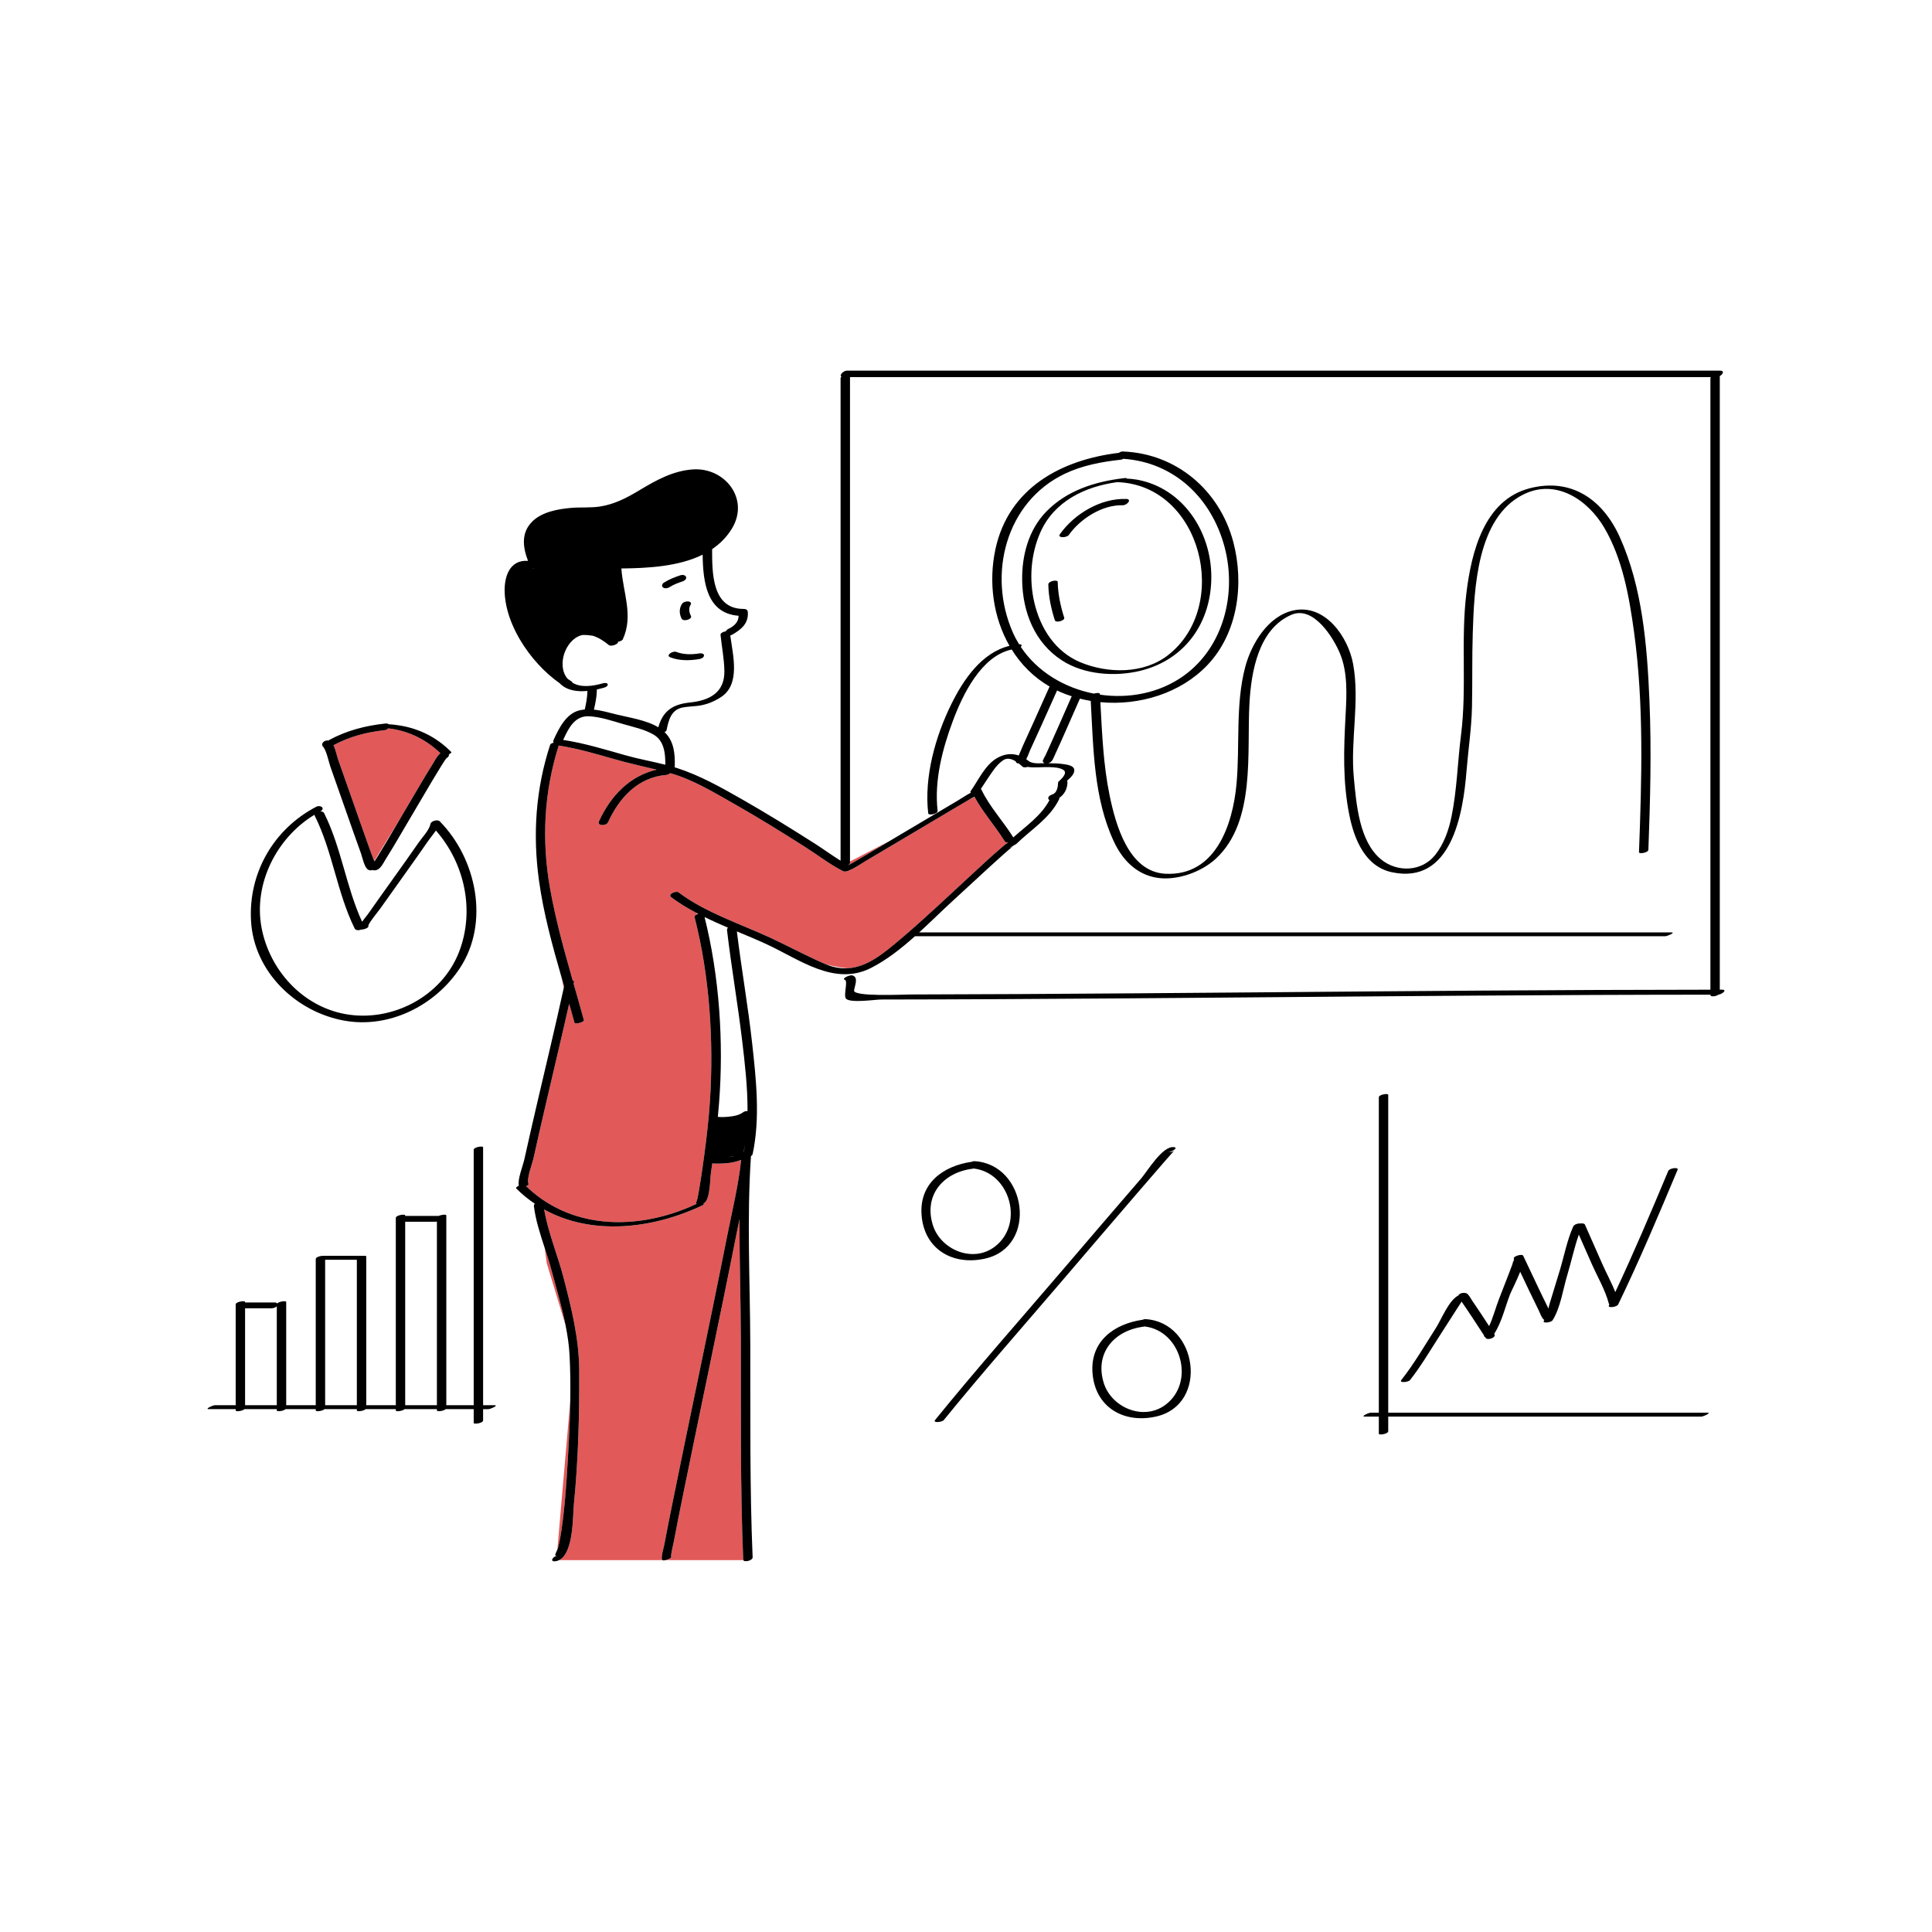 <?xml version="1.0" standalone="no"?>
<svg version="1.1" id="Layer_1" xmlns="http://www.w3.org/2000/svg" xmlns:xlink="http://www.w3.org/1999/xlink" x="0px" y="0px" width="595.279px" height="595.281px" viewBox="0 0 595.279 595.281" enable-background="new 0 0 595.279 595.281" xml:space="preserve">
<path id="color_x5F_2" fill="#e25959" d="M119.772,223.168c-0.016-0.016-0.04-0.026-0.058-0.042
	c0.419,0.009,0.833,0.029,1.238,0.077c0.345,0.041,0.683,0.104,1.021,0.162C121.248,223.278,120.515,223.208,119.772,223.168z
	 M118.459,224.99c-5.513,0.584-10.732,1.96-15.634,4.586c-0.025,0.015-0.051,0.021-0.076,0.033c0.691,1.397,1.073,3.41,1.484,4.563
	c1.533,4.282,3.031,8.577,4.535,12.87c1.546,4.415,3.084,8.833,4.667,13.234c0.542,1.506,1.079,3.014,1.653,4.507
	c0.062,0.161,0.148,0.326,0.238,0.487l8.252-13.503c1.022-1.741,2.051-3.479,3.075-5.22c2.159-3.667,4.299-7.352,6.558-10.958
	c0.648-1.037,1.312-2.446,2.292-3.337l0.14-0.229c-4.459-4.267-9.936-6.911-16.04-7.608
	C119.343,224.707,118.944,224.939,118.459,224.99z M174.619,455.165c0.5-7.812,0.971-15.732,1.093-23.632l-3.981,45.963
	c0.108-0.25,0.205-0.506,0.267-0.757c0.446-1.818,0.787-3.661,1.051-5.515C173.809,465.898,174.275,460.532,174.619,455.165z
	 M169.858,391.113c-0.581-2.162-1.304-4.378-2.033-6.617l0.627,4.708l5.813,19.148C173.104,402.517,171.363,396.717,169.858,391.113
	z M228.274,412.81c-0.033-12.312-0.471-24.787-0.404-37.204c-0.267,1.271-0.529,2.541-0.78,3.804
	c-2.751,13.897-5.616,27.771-8.483,41.646c-2.751,13.314-5.528,26.625-8.228,39.949c-0.934,4.606-1.874,9.214-2.73,13.834
	c-0.099,0.533-1.115,4.665-0.827,4.885c0.238,0.18-0.793,0.758-1.686,0.98h23.897c-0.014-0.035-0.027-0.069-0.028-0.112
	C228.055,458.035,228.337,435.382,228.274,412.81z M226.417,356.165l-2.048,0.373C225.056,356.458,225.75,356.349,226.417,356.165z
	 M171.566,479.386c0.025-0.005,0.05-0.014,0.075-0.019c-0.028,0.004-0.048,0.004-0.074,0.007L171.566,479.386z M207.077,463.765
	c2.701-13.387,5.49-26.756,8.255-40.13c2.951-14.274,5.907-28.548,8.738-42.848c1.527-7.711,3.47-15.559,4.295-23.407
	c-2.269,0.95-4.953,1.173-7.298,1.156c-0.505-0.003-1.059,0.001-1.599-0.058c-0.135,0.941-0.262,1.884-0.405,2.824
	c-0.309,2.031-0.2,7.806-1.936,9.297c-0.085,0.073-0.234,0.158-0.405,0.241c0.266,0.11,0.242,0.312-0.417,0.624
	c-15.252,7.197-33.924,9.362-48.633,1.202c1.176,6.998,4.187,14.167,5.95,20.943c2.48,9.536,4.797,18.838,4.847,28.724
	c0.07,13.717-0.284,27.52-1.645,41.176c-0.36,3.61-0.049,14.959-4.534,17.193h31.829c-0.012-0.007-0.026-0.011-0.037-0.019
	c-0.609-0.46,0.477-4.054,0.587-4.646C205.432,471.94,206.252,467.852,207.077,463.765z M262.934,265.739
	c1.804-1.052,3.604-2.113,5.401-3.178c2.014-1.192,4.024-2.391,6.037-3.586l-12.471,6.46c0,0.127,0,0.253,0,0.38
	c0,0.298-0.231,0.552-0.56,0.748c0.015,0.008,0.029,0.016,0.044,0.024C261.965,266.264,262.691,265.88,262.934,265.739z
	 M173.04,301.208c0.244,1.222,0.462,2.312,0.652,3.259c0.041-0.188,0.085-0.375,0.125-0.563
	C173.558,303.005,173.299,302.106,173.04,301.208z M309.606,259.268c-2.919-4.714-6.68-8.842-9.332-13.712l-2.181,1.13
	c-1.51,0.883-3.018,1.77-4.523,2.661c-4.631,2.74-9.254,5.495-13.879,8.246c-4.283,2.548-8.564,5.102-12.863,7.626
	c-1.606,0.943-3.28,2.179-5.05,2.894c-0.616,0.348-1.512,0.558-1.969,0.326c-4.09-2.078-7.884-5.031-11.75-7.487
	c-7.153-4.545-14.355-9.027-21.732-13.203c-6.241-3.53-12.875-7.604-19.854-9.538c-0.262,0.288-0.658,0.513-1.148,0.553
	c-8.733,0.715-14.525,7.013-17.985,14.605c-0.532,1.167-3.458,1.181-2.771-0.33c3.561-7.811,9.513-14.02,17.774-15.888
	c-4.406-1.07-8.835-2.032-13.208-3.292c-5.61-1.617-11.218-3.242-16.989-4.153c-4.557,14.376-5.297,29.232-2.656,44.079
	c1.71,9.611,4.321,19.007,6.992,28.388c0.267,0.029,0.435,0.113,0.4,0.27c-0.046,0.214-0.097,0.426-0.143,0.64
	c1.067,3.742,2.14,7.483,3.164,11.235c0.168,0.616-2.728,1.4-2.896,0.776c-0.531-1.944-1.081-3.887-1.637-5.829
	c-2.214,9.852-4.577,19.672-6.86,29.506c-1.41,6.073-2.827,12.146-4.16,18.237c-0.319,1.458-2.243,6.398-1.477,7.822
	c-0.083,0.009-0.165,0.017-0.248,0.024c0.336,0.063,0.375,0.216-0.342,0.517c-0.011,0.005-0.021,0.01-0.031,0.015
	c-0.04,0.017-0.101,0.041-0.162,0.065c1.159,1.132,2.368,2.159,3.613,3.105c0.386,0.293,0.774,0.578,1.169,0.854
	c5.185,3.64,11.002,5.791,17.059,6.675c10.189,1.484,21.046-0.597,30.672-5.14c0.007-0.003,0.019-0.006,0.026-0.01
	c-0.032-0.044-0.074-0.077-0.094-0.133c-0.029-0.066-0.038-0.136-0.027-0.208c-0.006-0.134,0.037-0.259,0.115-0.374
	c0.02-0.219,0.235-0.723,0.288-0.985c0.154-0.781,0.301-1.563,0.436-2.349c0.414-2.412,0.794-4.831,1.138-7.254
	c0.173-1.217,0.336-2.435,0.5-3.652c0.755-5.609,1.405-11.24,1.769-16.886c1.192-18.539-0.124-38.5-4.746-56.5
	c-0.087-0.339,0.245-0.654,0.709-0.875c-0.039-0.156-0.074-0.294-0.105-0.415c-2.758-1.456-5.397-3.044-7.8-4.864
	c-1.185-0.898,1.472-2.087,2.288-1.47c8.085,6.125,18.864,9.638,28,13.852c5.692,2.625,11.259,5.651,17,8.148
	c0.169,0.073,0.336,0.137,0.503,0.205c2.342,0.577,4.537,0.985,6.496,1.166c6.043-0.31,11.068-4.522,16.2-8.853
	c7.612-6.421,14.821-13.329,22.146-20.069c2.969-2.729,5.907-5.51,8.982-8.119c0.642-0.546,1.317-1.204,2.089-1.606
	c0.021-0.042,0.042-0.084,0.075-0.129C310.151,259.602,309.763,259.521,309.606,259.268z"></path>
<path id="color_x5F_1" d="M211.995,185.303c0.509,0.028,1.185,0.376,0.818,0.978c-0.716,1.176-0.483,2.354,0.087,3.535
	c0.472,0.972-2.367,1.87-2.896,0.776c-0.721-1.489-0.792-3.021,0.087-4.465C210.457,185.527,211.333,185.266,211.995,185.303z
	 M204.333,181.029c0.632,0.423,1.489,0.195,2.076-0.183c1.176-0.762,2.482-1.231,3.804-1.672c0.544-0.183,1.382-0.64,1.188-1.358
	c-0.18-0.672-1.165-0.763-1.708-0.582c-1.827,0.609-3.57,1.278-5.195,2.328C203.986,179.893,203.756,180.642,204.333,181.029z
	 M208.321,200.848c-1.022-0.382-3.395,1.093-1.736,1.712c2.825,1.055,5.753,1.002,8.695,0.541c0.578-0.091,1.497-0.365,1.629-1.052
	c0.127-0.665-0.833-0.812-1.283-0.741C213.099,201.705,210.745,201.752,208.321,200.848z M283.953,374.388
	c-0.753-9.784,6.625-15.151,15.46-16.422c0.267-0.13,0.559-0.205,0.852-0.188c16.093,0.917,19.678,26.321,3.272,30.015
	C293.563,390.037,284.764,384.919,283.953,374.388z M306.468,384.15c9.236-6.959,4.764-22.854-6.495-24.116
	c-0.1,0.031-0.204,0.057-0.313,0.07c-9,1.137-15.108,8.102-12.241,17.34C289.761,384.995,299.647,389.288,306.468,384.15z
	 M356.204,436.458c-9.975,2.246-18.773-2.871-19.584-13.402c-0.753-9.783,6.626-15.151,15.46-16.422
	c0.267-0.129,0.559-0.205,0.852-0.188C369.024,407.361,372.608,432.766,356.204,436.458z M352.639,408.701
	c-0.1,0.031-0.204,0.057-0.313,0.07c-9,1.136-15.108,8.101-12.241,17.339c2.344,7.552,12.229,11.844,19.05,6.707
	C368.37,425.857,363.897,409.961,352.639,408.701z M327.154,203.451c-8.356-5.441-12.034-14.796-12.209-24.543
	c-0.137-7.658,1.938-15.633,7.409-21.258c6.403-6.583,15.144-9.307,24.067-10.334c0.589-0.068,0.757,0.006,0.688,0.143
	c1.077,0.056,2.157,0.142,3.218,0.333c14.169,2.569,22.923,16.075,22.9,30c-0.021,14.012-8.061,25.507-21.853,28.884
	C343.586,208.581,334.002,207.91,327.154,203.451z M332.876,204.053c8.429,3.515,19.48,3.666,26.977-2.16
	c19.505-15.159,10.33-52.28-15.424-53.333c-0.059-0.002-0.1-0.009-0.145-0.016c-9.928,1.332-19.519,5.899-23.747,15.514
	c-2.959,6.727-3.514,14.584-1.81,21.735C320.599,193.649,325.173,200.842,332.876,204.053z M325.901,179.316
	c-0.015-0.837-2.917-0.294-2.896,0.776c0.064,3.708,0.868,7.479,2,11c0.308,0.958,3.19,0.136,2.896-0.776
	C326.77,186.794,325.967,183.023,325.901,179.316z M346.975,153.73c-7.846-0.233-15.91,4.548-20.396,10.854
	c-0.872,1.227,2.086,1.168,2.746,0.24c3.566-5.016,10.323-9.333,16.604-9.146C347.226,155.717,348.939,153.788,346.975,153.73z
	 M529.496,306.461c-0.796,0.589-2.492,0.751-2.492,0.131c0-0.038,0-0.076,0-0.115c-48.352,0.021-96.7,0.46-145.048,0.858
	c-24.645,0.203-49.289,0.398-73.935,0.517c-12.194,0.058-24.39,0.102-36.584,0.115c-1.716,0.001-9.79,1.224-10.832-0.353
	c-0.742-1.123,0.758-5.438-0.313-5.741c-1.116-0.313,1.491-1.573,2.321-1.34c2.05,0.576,0.686,3.239,0.541,4.669
	c-0.198,1.97,15.393,1.218,17.11,1.214c11.573-0.024,23.147-0.068,34.72-0.132c24.012-0.129,48.021-0.318,72.032-0.519
	c46.662-0.389,93.324-0.798,139.987-0.823c0-62.784,0-125.567,0-188.351c0-0.145,0.056-0.277,0.147-0.399
	c-88.417,0-176.834,0-265.25,0c0,49.747,0,99.494,0,149.242c0,0.127,0,0.253,0,0.38c0,0.298-0.231,0.552-0.56,0.748
	c0.015,0.008,0.029,0.016,0.044,0.023c0.579-0.323,1.306-0.708,1.548-0.849c1.804-1.052,3.604-2.113,5.401-3.178
	c2.014-1.192,4.024-2.392,6.037-3.586c2.613-1.555,5.229-3.105,7.843-4.66c4.284-2.548,8.564-5.103,12.864-7.626
	c1.312-0.771,2.668-1.734,4.084-2.452c-0.183-0.103-0.23-0.272-0.05-0.527c2.407-3.391,4.423-8.081,8.208-10.197
	c2.311-1.292,4.499-1.437,6.571-0.734c0.457-0.989,0.977-2.343,1.284-3.013c1.17-2.552,2.328-5.107,3.48-7.666
	c1.587-3.521,3.166-7.043,4.739-10.569c-4.892-2.836-8.792-6.785-11.671-11.402c-9.358,1.981-15.081,13.865-18.083,21.881
	c-3.246,8.668-5.825,18.482-4.742,27.809c0.111,0.956-2.805,1.575-2.896,0.776c-1.298-11.177,2.199-23.674,7.109-33.616
	c3.764-7.619,9.335-15.854,17.929-17.989c-5.011-8.727-6.524-19.599-4.326-29.791c4.041-18.737,20.152-27.531,38.032-29.666
	c0.344-0.258,0.77-0.436,1.194-0.42c16.504,0.595,29.827,11.952,34.042,27.814c3.409,12.83,1.504,28.029-7.934,37.975
	c-8.251,8.693-20.974,12.59-33.007,11.448c0.536,9.618,0.899,19.282,2.854,28.743c1.855,8.979,5.837,23.577,17.228,24.13
	c15.468,0.749,20.719-15.174,21.867-27.646c1.09-11.848-0.384-24.458,2.684-36.053c1.899-7.179,7.041-15.765,14.894-17.447
	c9.633-2.064,16.811,8.05,18.354,16.529c2.112,11.605-0.896,23.366,0.223,35.049c0.769,8.026,1.619,19.564,8.368,25.128
	c4.961,4.089,12.576,3.869,16.72-1.392c2.701-3.43,4.161-7.626,5.022-11.868c1.677-8.267,1.855-16.755,2.916-25.107
	c1.834-14.463-0.131-29.215,1.658-43.738c1.54-12.495,5.417-28.549,19.443-32.213c12.846-3.354,22.565,3.419,27.789,14.984
	c7.021,15.543,8.45,33.594,9.164,50.425c0.65,15.319,0.243,30.629-0.328,45.943c-0.034,0.95-2.92,1.373-2.896,0.775
	c0.842-22.598,1.547-45.443-1.531-67.915c-1.488-10.857-3.547-22.56-9.202-32.135c-5.037-8.529-14.877-15.226-24.979-10.137
	c-14.246,7.178-15.064,28.967-15.507,42.688c-0.246,7.608-0.069,15.22-0.241,22.827c-0.149,6.597-1.156,13.112-1.685,19.686
	c-1.039,12.942-4.553,35.068-22.978,31.149c-8.286-1.762-11.64-10.195-13.141-17.71c-2.068-10.355-1.698-20.291-1.135-30.771
	c0.333-6.188,0.699-13.1-1.745-18.953c-2.021-4.842-8.17-14.854-14.993-11.875c-10.104,4.41-12.325,17.458-12.882,27.159
	c-0.87,15.208,2.034,36.552-10.398,48.009c-4.468,4.118-12.017,6.816-18.104,5.842c-6.237-0.998-10.553-5.407-13.186-10.972
	c-6.339-13.399-6.397-28.963-7.218-43.525c-1.124-0.187-2.24-0.408-3.341-0.687c-1.498,3.421-3.001,6.841-4.519,10.254
	c-1.061,2.387-2.114,4.778-3.217,7.146c-0.409,0.878-0.704,1.88-1.609,2.353c-0.116,0.062-0.289,0.111-0.478,0.147
	c1.648,0.016,3.313,0.036,4.94,0.29c0.899,0.141,2.888,0.4,3.123,1.563c0.288,1.424-1.308,2.728-2.223,3.551l0,0
	c0.099,0.13,0.16,0.291,0.156,0.495c-0.042,2-0.961,3.714-2.507,4.754c0.026,0.134,0.007,0.292-0.087,0.482
	c-2.871,5.863-8.643,9.311-13.179,13.736c-0.156,0.151-0.387,0.265-0.647,0.341c-0.402,0.383-1.066,0.717-1.59,0.697
	c1.44,0.053,1.245-0.382,0.265,0.451c-0.61,0.519-1.215,1.042-1.813,1.574c-1.5,1.334-2.986,2.683-4.468,4.039
	c-3.899,3.57-7.774,7.165-11.667,10.741c-3.238,2.976-6.551,6.261-10.004,9.417c77.263,0,154.525,0,231.788,0
	c1.412,0-1.292,1.16-1.885,1.16c-77.063,0-154.126,0-231.189,0c-4.249,3.796-8.717,7.319-13.53,9.771
	c-11.305,5.755-22.096-2.645-32.283-7.343c-2.903-1.339-5.971-2.609-9.069-3.907c1.392,11.46,3.416,22.836,4.688,34.314
	c1.243,11.214,2.553,23.112,0.178,34.265c-0.058,0.267-0.258,0.491-0.524,0.667c-1.309,19.2-0.271,38.809-0.21,58.035
	c0.069,21.828-0.195,43.732,0.722,65.547c0.045,1.063-2.597,1.642-2.868,0.888c-0.014-0.035-0.027-0.069-0.028-0.112
	c-0.949-22.557-0.667-45.21-0.729-67.781c-0.033-12.312-0.471-24.787-0.404-37.204c-0.267,1.271-0.529,2.541-0.78,3.804
	c-2.751,13.897-5.616,27.771-8.483,41.646c-2.751,13.314-5.528,26.625-8.228,39.949c-0.934,4.606-1.874,9.213-2.73,13.834
	c-0.099,0.533-1.115,4.665-0.827,4.885c0.238,0.18-0.793,0.758-1.686,0.98c-0.418,0.104-0.802,0.129-1.014,0
	c-0.012-0.007-0.026-0.011-0.037-0.019c-0.609-0.46,0.477-4.055,0.587-4.646c0.76-4.1,1.58-8.188,2.405-12.275
	c2.701-13.387,5.49-26.756,8.255-40.13c2.951-14.273,5.907-28.548,8.738-42.847c1.527-7.711,3.47-15.559,4.295-23.408
	c-2.269,0.951-4.953,1.173-7.298,1.157c-0.505-0.003-1.059,0.001-1.599-0.058c-0.135,0.94-0.262,1.884-0.405,2.823
	c-0.309,2.032-0.2,7.807-1.936,9.297c-0.085,0.073-0.234,0.158-0.405,0.241c0.266,0.111,0.242,0.313-0.417,0.624
	c-15.252,7.198-33.924,9.363-48.633,1.203c1.176,6.998,4.187,14.167,5.95,20.943c2.48,9.536,4.797,18.838,4.847,28.724
	c0.07,13.716-0.284,27.52-1.645,41.175c-0.36,3.611-0.049,14.959-4.534,17.194c-0.318,0.159-0.66,0.274-1.028,0.335
	c-1.96,0.323-1.059-1.373,0.303-1.653c0.025-0.005,0.05-0.013,0.075-0.018c-0.028,0.004-0.048,0.004-0.074,0.007
	c-0.938,0.111-0.292-0.826,0.163-1.88c0.108-0.25,0.205-0.506,0.267-0.757c0.446-1.819,0.787-3.661,1.051-5.516
	c0.761-5.324,1.228-10.69,1.571-16.059c0.5-7.812,0.971-15.733,1.093-23.632c0.072-4.672,0.021-9.336-0.218-13.964
	c-0.159-3.067-0.618-6.146-1.229-9.216c-1.161-5.835-2.902-11.636-4.407-17.239c-0.581-2.162-1.304-4.378-2.033-6.617
	c-1.396-4.279-2.816-8.645-3.321-12.904c-0.03-0.254,0.098-0.482,0.308-0.676c-2.001-1.35-3.917-2.905-5.719-4.698
	c-0.255-0.253,0.182-0.613,0.781-0.875c-0.507-1.753,1.306-6.396,1.618-7.812c1.342-6.089,2.749-12.163,4.159-18.236
	c2.697-11.604,5.506-23.188,8.041-34.83c0.041-0.188,0.085-0.375,0.125-0.563c-0.26-0.898-0.52-1.797-0.778-2.695
	c-2.851-9.874-5.58-19.802-6.976-29.962c-1.95-14.218-1.006-28.115,3.46-41.78c0.089-0.271,0.546-0.487,1.069-0.624
	c-0.151-0.194-0.189-0.461-0.03-0.813c1.604-3.532,3.854-8.219,8.084-9.172c0.511-0.115,1.02-0.188,1.526-0.234
	c0.439-1.883,0.792-3.792,0.825-5.729c-3.035,0.294-6.156-0.075-8.32-2.136c-0.058-0.056-0.101-0.12-0.156-0.178
	c-4.7-3.291-9.154-8.118-12.335-13.534c-0.143-0.229-0.28-0.466-0.413-0.714c-2.239-3.993-3.78-8.271-4.188-12.468
	c-0.58-5.948,1.351-11.456,7.11-11.042c-1.64-4.271-2.175-8.729,1.395-12.203c2.992-2.913,7.955-3.787,11.938-4.122
	c2.948-0.248,6.046,0.032,8.959-0.435c4.399-0.704,8.167-2.669,11.94-4.94c5.176-3.114,10.354-6.027,16.503-6.474
	c9.88-0.715,17.61,9.068,12.118,18.177c-1.607,2.664-3.706,4.749-6.13,6.385c0.004,7.148-0.092,18.426,9.656,18.417
	c0.688,0,1.29,0.209,1.344,0.969c0.25,3.532-1.988,5.34-4.823,6.975c-0.194,0.112-0.39,0.178-0.581,0.209
	c0.799,6.129,3.242,15.124-2.929,19.064c-2.21,1.412-4.552,2.352-7.177,2.663c-1.511,0.18-3.075,0.205-4.567,0.492
	c-3.609,0.694-4.348,4.005-4.953,6.985c-0.046,0.229-0.294,0.43-0.623,0.586c2.893,2.81,3.239,6.567,3.153,10.525
	c-0.002,0.118-0.035,0.226-0.079,0.328c0.224,0.068,0.45,0.13,0.672,0.201c7.063,2.268,13.685,5.991,20.099,9.653
	c7.639,4.359,15.123,8.981,22.536,13.714c2.605,1.663,5.184,3.559,7.854,5.215c0-49.539,0-99.078,0-148.617
	c0-0.2,0.102-0.38,0.267-0.536c-0.761-0.443,0.604-1.842,1.7-1.842c89.667,0,179.333,0,269,0c1.479,0,0.875,1.127-0.07,1.68
	c0,63.015,0,126.028,0,189.042c0.209,0,0.418-0.001,0.628-0.001C532.41,304.935,530.543,306.355,529.496,306.461z M164.453,175.204
	c0,0-0.044-0.053-0.116-0.153c-0.052,0.012-0.103,0.021-0.153,0.027C164.351,175.154,164.453,175.204,164.453,175.204z
	 M185.772,210.534c1.728-0.484,2.078,0.858,0.359,1.341c-0.7,0.197-1.457,0.389-2.242,0.558c0.004,0.034,0.014,0.063,0.014,0.102
	c-0.032,2.07-0.429,4.107-0.91,6.116c2.286,0.228,4.551,0.885,6.798,1.45c3.912,0.982,9.318,1.724,13.046,3.988
	c1.376-4.951,4.357-7.092,9.733-7.639c5.989-0.61,10.734-3.013,10.622-9.72c-0.063-3.754-0.809-7.413-1.188-11.137
	c-0.054-0.526,0.829-0.945,1.634-1.08c0.101-0.234,0.308-0.47,0.669-0.678c2.182-1.009,3.262-2.381,3.263-4.107
	c-9.802-0.742-10.967-10.343-11.075-18.823c-7.445,3.672-16.982,4.168-25.04,4.246c0.503,7.492,3.8,14.532,0.438,21.836
	c-0.175,0.38-0.854,0.646-1.512,0.759c0.388,0.618-2.062,1.604-2.776,1.013c-1.374-1.137-3.136-2.328-4.99-2.888
	c-1.007-0.155-2.062-0.249-3.116-0.226c-0.437,0.083-0.867,0.218-1.291,0.421c-2.382,1.139-4.039,3.741-4.612,6.256
	c-0.525,2.304-0.333,5.018,1.319,6.84c0.392,0.276,0.785,0.543,1.18,0.794c0.209,0.134,0.303,0.279,0.322,0.428
	C179.185,211.984,182.785,211.373,185.772,210.534z M173.521,227.982c6.495,0.988,12.771,2.91,19.081,4.704
	c4.063,1.156,8.29,1.896,12.394,2.941c0.031-3.401-0.322-7.341-3.561-9.248c-2.915-1.716-6.325-2.369-9.536-3.313
	c-3.294-0.967-6.961-2.209-10.409-2.371C177.045,220.49,175.128,224.45,173.521,227.982z M226.417,356.165l-2.048,0.373
	C225.056,356.458,225.75,356.349,226.417,356.165z M229.175,354.89c0.143-0.738,0.271-1.479,0.385-2.224l-0.448,2.239
	C229.134,354.901,229.153,354.895,229.175,354.89z M224.004,286.592c-0.034-0.29,0.093-0.548,0.305-0.763
	c-2.432-1.037-4.859-2.107-7.224-3.262c4.587,18.27,5.93,38.567,4.465,57.331c-0.11,1.41-0.24,2.818-0.372,4.226
	c0.259,0.023,0.518,0.046,0.778,0.052c0.771,0.02,1.543,0.002,2.313-0.075c1.648-0.165,3.407-0.398,4.757-1.431
	c0.342-0.262,0.845-0.356,1.3-0.326c0.038-7.289-0.811-14.654-1.657-21.739C227.309,309.241,225.339,297.958,224.004,286.592z
	 M337.039,213.717c0.822-0.271,1.838-0.297,1.861,0.099c0.004,0.074,0.009,0.146,0.014,0.22c8.935,1.302,18.345-0.478,25.789-5.81
	c12.36-8.857,16.407-25.386,12.604-39.702c-3.991-15.022-15.503-26.091-31.182-27.16c-0.221,0.144-0.485,0.248-0.788,0.28
	c-5.883,0.634-11.896,1.762-17.276,4.335c-18.113,8.663-23.882,30.929-15.994,48.876c0.561,1.273,1.208,2.486,1.925,3.646
	c0.921-0.008,0.93,0.425,0.529,0.813C319.604,206.97,327.977,211.944,337.039,213.717z M316.188,233.918
	c0.36,0.237,0.717,0.495,1.07,0.779c0.02,0.007,0.043,0.012,0.062,0.021c1.271,0.662,3.192,0.436,4.596,0.444
	c-0.379-0.096-0.662-0.32-0.599-0.77c0.002-0.02,0.006-0.038,0.009-0.057c0.032-0.236,0.179-0.442,0.384-0.611
	c-0.487,0.24-0.005-0.102,0.367-0.898c0.365-0.785,0.727-1.573,1.083-2.363c0.989-2.19,1.968-4.387,2.94-6.585
	c1.378-3.112,2.75-6.229,4.115-9.347c-1.116-0.362-2.219-0.759-3.292-1.221c-0.414-0.178-0.818-0.37-1.22-0.563
	c-1.552,3.473-3.104,6.943-4.669,10.408c-1.22,2.698-2.436,5.398-3.683,8.083C317.01,231.979,316.683,233.091,316.188,233.918z
	 M302.206,243.092c0.081,0.061,0.15,0.132,0.194,0.224c2.567,5.36,6.689,9.688,9.816,14.699c3.995-3.563,8.611-6.688,11.14-11.49
	c-0.167-0.095-0.299-0.231-0.353-0.433c-0.185-0.685,0.685-1.152,1.204-1.302c1.394-0.398,1.756-2.209,1.782-3.455
	c0.002-0.118,0.041-0.229,0.094-0.333c-0.033-0.042-0.021-0.098,0.061-0.172c0.706-0.636,3.046-2.673,1.456-3.634
	c-1.258-0.76-2.966-0.777-4.391-0.832c-1.91-0.073-4.452,0.268-6.601-0.062c-0.588,0.172-1.214,0.208-1.508-0.053
	c-0.36-0.317-0.778-0.683-1.233-1.032c-0.464,0.003-0.841-0.157-0.883-0.616c-1.235-0.771-2.634-1.213-3.899-0.356
	c-1.127,0.764-2.051,1.792-2.857,2.88C304.801,239.056,303.564,241.115,302.206,243.092z M259.809,268.439
	c-4.09-2.078-7.884-5.031-11.75-7.487c-7.153-4.545-14.355-9.027-21.732-13.203c-6.241-3.53-12.875-7.604-19.854-9.538
	c-0.262,0.288-0.658,0.513-1.148,0.553c-8.733,0.715-14.525,7.013-17.985,14.605c-0.532,1.167-3.458,1.181-2.771-0.33
	c3.561-7.811,9.513-14.02,17.774-15.888c-4.406-1.07-8.835-2.032-13.208-3.292c-5.61-1.617-11.218-3.242-16.989-4.153
	c-4.557,14.376-5.297,29.232-2.656,44.079c1.71,9.611,4.321,19.007,6.992,28.388c0.267,0.029,0.435,0.113,0.4,0.27
	c-0.046,0.214-0.097,0.426-0.143,0.64c1.067,3.742,2.14,7.483,3.164,11.235c0.168,0.616-2.728,1.4-2.896,0.776
	c-0.531-1.944-1.081-3.887-1.637-5.829c-2.214,9.852-4.577,19.672-6.86,29.506c-1.41,6.073-2.827,12.146-4.16,18.237
	c-0.319,1.458-2.243,6.398-1.477,7.822c-0.083,0.009-0.165,0.017-0.248,0.024c0.336,0.063,0.375,0.216-0.342,0.517
	c-0.011,0.005-0.021,0.01-0.031,0.015c-0.04,0.017-0.101,0.041-0.162,0.065c1.159,1.132,2.368,2.159,3.613,3.105
	c0.386,0.293,0.774,0.578,1.169,0.854c5.185,3.64,11.002,5.791,17.059,6.675c10.189,1.484,21.046-0.597,30.672-5.14
	c0.007-0.003,0.019-0.006,0.026-0.01c-0.032-0.044-0.074-0.077-0.094-0.133c-0.029-0.066-0.038-0.136-0.027-0.208
	c-0.006-0.134,0.037-0.259,0.115-0.374c0.02-0.219,0.235-0.723,0.288-0.985c0.154-0.781,0.301-1.563,0.436-2.349
	c0.414-2.412,0.794-4.831,1.138-7.254c0.173-1.217,0.336-2.435,0.5-3.652c0.755-5.609,1.405-11.24,1.769-16.886
	c1.192-18.539-0.124-38.5-4.746-56.5c-0.087-0.339,0.245-0.654,0.709-0.875c0.12-0.058,0.247-0.11,0.38-0.153
	c-0.164-0.085-0.322-0.176-0.485-0.262c-2.758-1.456-5.397-3.044-7.8-4.864c-1.185-0.897,1.472-2.087,2.288-1.47
	c8.085,6.125,18.864,9.638,28,13.852c5.692,2.625,11.259,5.651,17,8.148c0.169,0.074,0.336,0.137,0.503,0.205
	c2.311,0.929,4.461,1.27,6.496,1.166c6.043-0.31,11.068-4.522,16.2-8.853c7.612-6.421,14.821-13.329,22.146-20.068
	c2.969-2.73,5.907-5.511,8.982-8.12c0.642-0.545,1.317-1.204,2.089-1.606c0.021-0.042,0.042-0.084,0.075-0.129
	c-0.438,0.038-0.827-0.042-0.983-0.296c-2.919-4.714-6.68-8.842-9.332-13.712c-0.014-0.025-0.029-0.05-0.043-0.075
	c-0.513,0.281-1.057,0.571-1.26,0.689c-0.293,0.171-0.584,0.345-0.877,0.517c-1.51,0.883-3.018,1.77-4.523,2.661
	c-4.631,2.741-9.254,5.495-13.879,8.246c-4.283,2.548-8.564,5.102-12.863,7.626c-1.606,0.943-3.28,2.179-5.05,2.894
	C261.161,268.459,260.266,268.669,259.809,268.439z M526.054,435.263c-32.773,0-65.547,0-98.32,0c0-32.649,0-65.298,0-97.947
	c0-0.511-2.896-0.082-2.896,0.776c0,32.39,0,64.779,0,97.17c-0.816,0-1.632,0-2.449,0c-0.626,0-3.309,1.216-1.87,1.216
	c1.439,0,2.879,0,4.319,0c0,1.76,0,3.521,0,5.281c0,0.511,2.896,0.082,2.896-0.776c0-1.501,0-3.003,0-4.504
	c32.15,0,64.301,0,96.45,0C524.81,436.479,527.493,435.263,526.054,435.263z M150.479,434.181c-0.543,0-1.087,0-1.63,0
	c0,1.156,0,2.313,0,3.469c0,0.858-2.896,1.287-2.896,0.776c0-1.415,0-2.83,0-4.246c-2.876,0-5.753,0-8.629,0
	c-0.641,0.603-2.704,0.844-2.704,0.412c0-0.138,0-0.275,0-0.412c-3.321,0-6.642,0-9.963,0c-0.641,0.603-2.704,0.844-2.704,0.412
	c0-0.138,0-0.275,0-0.412c-3.1,0-6.197,0-9.297,0c-0.641,0.603-2.704,0.844-2.704,0.412c0-0.138,0-0.275,0-0.412
	c-3.32,0-6.642,0-9.963,0c-0.641,0.603-2.704,0.844-2.704,0.412c0-0.138,0-0.275,0-0.412c-3.1,0-6.197,0-9.297,0
	c-0.641,0.603-2.705,0.844-2.705,0.412c0-0.138,0-0.275,0-0.412c-3.32,0-6.641,0-9.962,0c-0.641,0.603-2.705,0.844-2.705,0.412
	c0-0.138,0-0.275,0-0.412c-2.75,0-5.5,0-8.25,0c-1.438,0,1.244-1.216,1.87-1.216c2.126,0,4.253,0,6.38,0c0-10.347,0-20.692,0-31.038
	c0-0.858,2.897-1.287,2.897-0.776c0,0.052,0,0.105,0,0.158c3.049,0,6.099,0,9.148,0c0.274,0,0.584,0.11,0.764,0.301
	c0.58-0.637,2.755-0.901,2.755-0.458c0,10.605,0,21.209,0,31.814c3.034,0,6.069,0,9.103,0c0-15.013,0-30.026,0-45.038
	c0-0.625,1.53-1.02,2.366-0.993c0.023-0.002,0.05-0.007,0.07-0.007c4.222,0,8.444,0,12.667,0c0.288,0,0.406,0.05,0.414,0.128
	c0.028,0.026,0.047,0.058,0.047,0.095c0,15.271,0,30.543,0,45.814c3.034,0,6.069,0,9.104,0c0-19.235,0-38.471,0-57.705
	c0-0.858,2.896-1.287,2.896-0.776c0,0.051,0,0.104,0,0.155c3.452,0,6.905,0,10.357,0c0.846-0.404,2.31-0.519,2.31-0.155
	c0,19.494,0,38.988,0,58.481c2.813,0,5.624,0,8.437,0c0-26.231,0-52.463,0-78.693c0-0.858,2.896-1.287,2.896-0.776
	c0,26.49,0,52.98,0,79.471c1.167,0,2.333,0,3.5,0C153.788,432.965,151.104,434.181,150.479,434.181z M85.284,402.491
	c-0.429,0.442-1.129,0.61-1.708,0.61c-2.688,0-5.374,0-8.062,0c0,9.955,0,19.909,0,29.864c3.256,0,6.513,0,9.77,0
	C85.284,422.807,85.284,412.649,85.284,402.491z M109.951,388.149c-3.257,0-6.514,0-9.77,0c0,14.938,0,29.877,0,44.816
	c3.256,0,6.513,0,9.77,0C109.951,418.027,109.951,403.088,109.951,388.149z M134.618,376.383c-0.129,0.032-0.256,0.055-0.375,0.055
	c-3.132,0-6.264,0-9.396,0c0,18.842,0,37.685,0,56.527c3.256,0,6.513,0,9.77,0C134.618,414.105,134.618,395.244,134.618,376.383z
	 M465.987,389.558c-0.344,0.938-0.701,1.871-1.057,2.804c-0.99,2.596-2.003,5.183-3.02,7.77c-1.002,2.548-1.833,5.751-3.086,8.464
	c-0.822-1.259-1.642-2.519-2.471-3.771c-0.948-1.433-1.902-2.863-2.878-4.277c-0.393-0.569-0.952-1.777-1.646-2.064
	c-0.711-0.293-2.116-0.113-2.502,0.67c-0.005,0.009-0.006,0.015-0.01,0.022c-2.927,1.463-5.237,7.416-6.889,9.991
	c-3.439,5.366-6.698,11.021-10.653,16.031c-0.77,0.977,2.135,0.709,2.686,0.012c3.305-4.187,6.053-8.878,8.936-13.355
	c1.758-2.73,3.505-5.468,5.26-8.2c0.558-0.867,1.117-1.731,1.683-2.595c0.184,0.262,0.355,0.508,0.454,0.649
	c0.979,1.411,1.929,2.845,2.878,4.276c1.193,1.801,2.375,3.61,3.552,5.423c-0.015,0.149,0.032,0.304,0.178,0.452
	c0.005,0.005,0.011,0.01,0.016,0.016c0.066,0.067,0.145,0.114,0.221,0.163c0.041,0.063,0.082,0.124,0.122,0.188
	c0.56,0.864,3.369-0.104,2.684-1.161c-0.021-0.032-0.042-0.063-0.062-0.095c2.291-3.452,3.444-8.487,4.924-12.262
	c0.322-0.821,1.985-4.047,3.09-6.856c0.871,1.843,1.736,3.688,2.614,5.527c1.035,2.167,2.076,4.33,3.145,6.479
	c0.405,0.815,0.804,2.103,1.502,2.731c0.047,0.042,0.112,0.063,0.174,0.091c-0.042,0.074-0.08,0.155-0.125,0.226
	c-0.625,0.979,2.233,0.568,2.656-0.093c2.445-3.823,3.233-9.628,4.533-13.918c1.223-4.033,2.14-8.437,3.565-12.5
	c1.314,2.976,2.63,5.952,3.938,8.931c1.74,3.957,4.219,8.144,5.312,12.34c0.026,0.104,0.089,0.186,0.17,0.251
	c-0.058,0.117-0.111,0.234-0.167,0.353c-0.39,0.806,2.46,0.508,2.892-0.386c6.575-13.612,12.451-27.537,18.297-41.475
	c0.362-0.862-2.508-0.527-2.892,0.387c-5.253,12.521-10.535,25.032-16.321,37.317c-1.155-2.968-2.784-5.899-4.017-8.711
	c-1.763-4.017-3.534-8.03-5.312-12.041c-0.176-0.396-0.75-0.479-1.344-0.384c-0.698-0.1-1.974,0.241-2.273,0.909
	c-1.904,4.228-2.827,9.166-4.162,13.594c-0.976,3.233-1.956,6.464-2.961,9.688c-0.191,0.614-0.361,1.312-0.544,2.023
	c-0.091-0.216-0.179-0.421-0.265-0.595c-1.095-2.204-2.155-4.428-3.216-6.648c-1.433-3-2.853-6.006-4.263-9.017
	c-0.354-0.754-3.153,0.229-2.897,0.775c0.032,0.069,0.065,0.139,0.099,0.207c-0.185,0.249-0.219,0.533,0.017,0.814
	C466.149,388.25,466.239,388.869,465.987,389.558z M358.484,358.276c0.833-0.957,1.669-1.911,2.513-2.859
	c1.479-1.663,0.79-0.215-1.104-0.463c0.857,0.112,3.406-1.294,1.793-1.505c-3.506-0.459-8.223,7.505-10.031,9.598
	c-7.925,9.17-15.804,18.381-23.681,27.593c-13.321,15.58-26.939,30.972-39.86,46.889c-0.777,0.958,2.126,0.7,2.686,0.012
	c11.847-14.593,24.328-28.709,36.536-42.999c7.729-9.047,15.468-18.088,23.23-27.106
	C353.197,364.375,355.834,361.32,358.484,358.276z M77.356,283.898c-0.897-14.854,6.911-28.438,20.068-35.309
	c1.36-0.71,2.942,0.514,1.265,1.432c0.508-0.017,0.979,0.126,1.172,0.515c5.331,10.646,6.744,22.68,11.704,33.463
	c0.693-0.968,1.525-1.941,1.711-2.208c2.517-3.6,5.075-7.169,7.625-10.743c2.708-3.799,5.427-7.59,8.076-11.428
	c1.093-1.583,3.236-3.771,3.645-5.706c0.004-0.02,0.017-0.037,0.022-0.056c0.045-0.793,2.143-1.508,2.842-0.798
	c11.34,11.49,15.482,31.273,6.167,45.301c-7.631,11.489-21.726,18.616-35.599,16.111C91.193,311.788,78.298,299.454,77.356,283.898z
	 M80.599,285.892c2.467,12.968,12.537,24.165,25.819,26.563c14.313,2.584,29.716-5.377,35.038-19.195
	c4.901-12.727,1.716-27.256-7.144-37.361c-0.743,1.089-1.647,2.141-2.241,2.999c-2.419,3.504-4.887,6.974-7.357,10.439
	c-2.509,3.521-5.031,7.034-7.521,10.569c-0.423,0.603-3.942,4.902-3.693,5.398c0.234,0.468-1.182,1.112-2.133,1.103
	c-0.758,0.3-1.781,0.302-2.092-0.327c-5.473-11.109-6.767-23.69-12.313-34.768c-0.048-0.098-0.059-0.191-0.049-0.284
	C85.285,258.041,78.01,272.278,80.599,285.892z M99.598,230.111c-0.191-0.159-0.322-0.382-0.344-0.684
	c-0.01-0.139,0.022-0.263,0.088-0.391c0.341-0.666,1.148-0.985,1.866-0.873c0.099-0.081,0.21-0.16,0.351-0.234
	c5.358-2.87,11.153-4.36,17.175-4.998c0.476-0.052,0.788,0.038,0.981,0.194c0.018,0.016,0.042,0.026,0.058,0.042
	c0.743,0.039,1.477,0.109,2.203,0.197c6.521,0.79,12.37,3.563,17.079,8.35c0.153,0.156-0.216,0.436-0.729,0.671
	c0.004,0.067,0.006,0.137,0.005,0.21c-0.005,0.397-0.272,0.712-0.642,0.919c-0.118,0.126-0.354,0.347-0.554,0.646
	c-0.391,0.588-0.771,1.183-1.144,1.783c-1,1.612-1.98,3.235-2.952,4.866c-2.493,4.183-4.951,8.386-7.42,12.583
	c-2.229,3.79-4.43,7.604-6.772,11.324c-0.772,1.228-1.644,3.326-3.323,3.45c-0.222,0.017-0.466-0.018-0.688-0.096
	c-0.395,0.12-0.823,0.131-1.187,0.003c-1.367-0.482-2-3.956-2.408-5.084c-1.51-4.156-2.971-8.329-4.433-12.502
	c-1.659-4.734-3.305-9.474-4.99-14.199C101.264,234.738,100.662,231.477,99.598,230.111z M119.605,224.416
	c-0.264,0.291-0.661,0.523-1.146,0.574c-5.513,0.584-10.732,1.96-15.634,4.586c-0.025,0.015-0.051,0.021-0.076,0.033
	c0.691,1.397,1.073,3.41,1.484,4.563c1.533,4.282,3.031,8.577,4.535,12.87c1.546,4.415,3.084,8.833,4.667,13.234
	c0.542,1.506,1.079,3.014,1.653,4.507c0.062,0.161,0.148,0.326,0.238,0.487c0.023,0.044,0.047,0.088,0.07,0.131
	c0.327-0.499,0.648-1.001,0.962-1.508c0.982-1.59,1.945-3.191,2.9-4.797c1.449-2.438,2.882-4.885,4.318-7.329
	c1.022-1.741,2.051-3.479,3.075-5.22c2.159-3.667,4.299-7.352,6.558-10.958c0.648-1.037,1.312-2.446,2.292-3.337
	c0.065-0.059,0.128-0.123,0.197-0.178c-0.02-0.018-0.039-0.033-0.058-0.051C131.186,227.758,125.71,225.113,119.605,224.416z" fill="#000000"></path>
</svg>